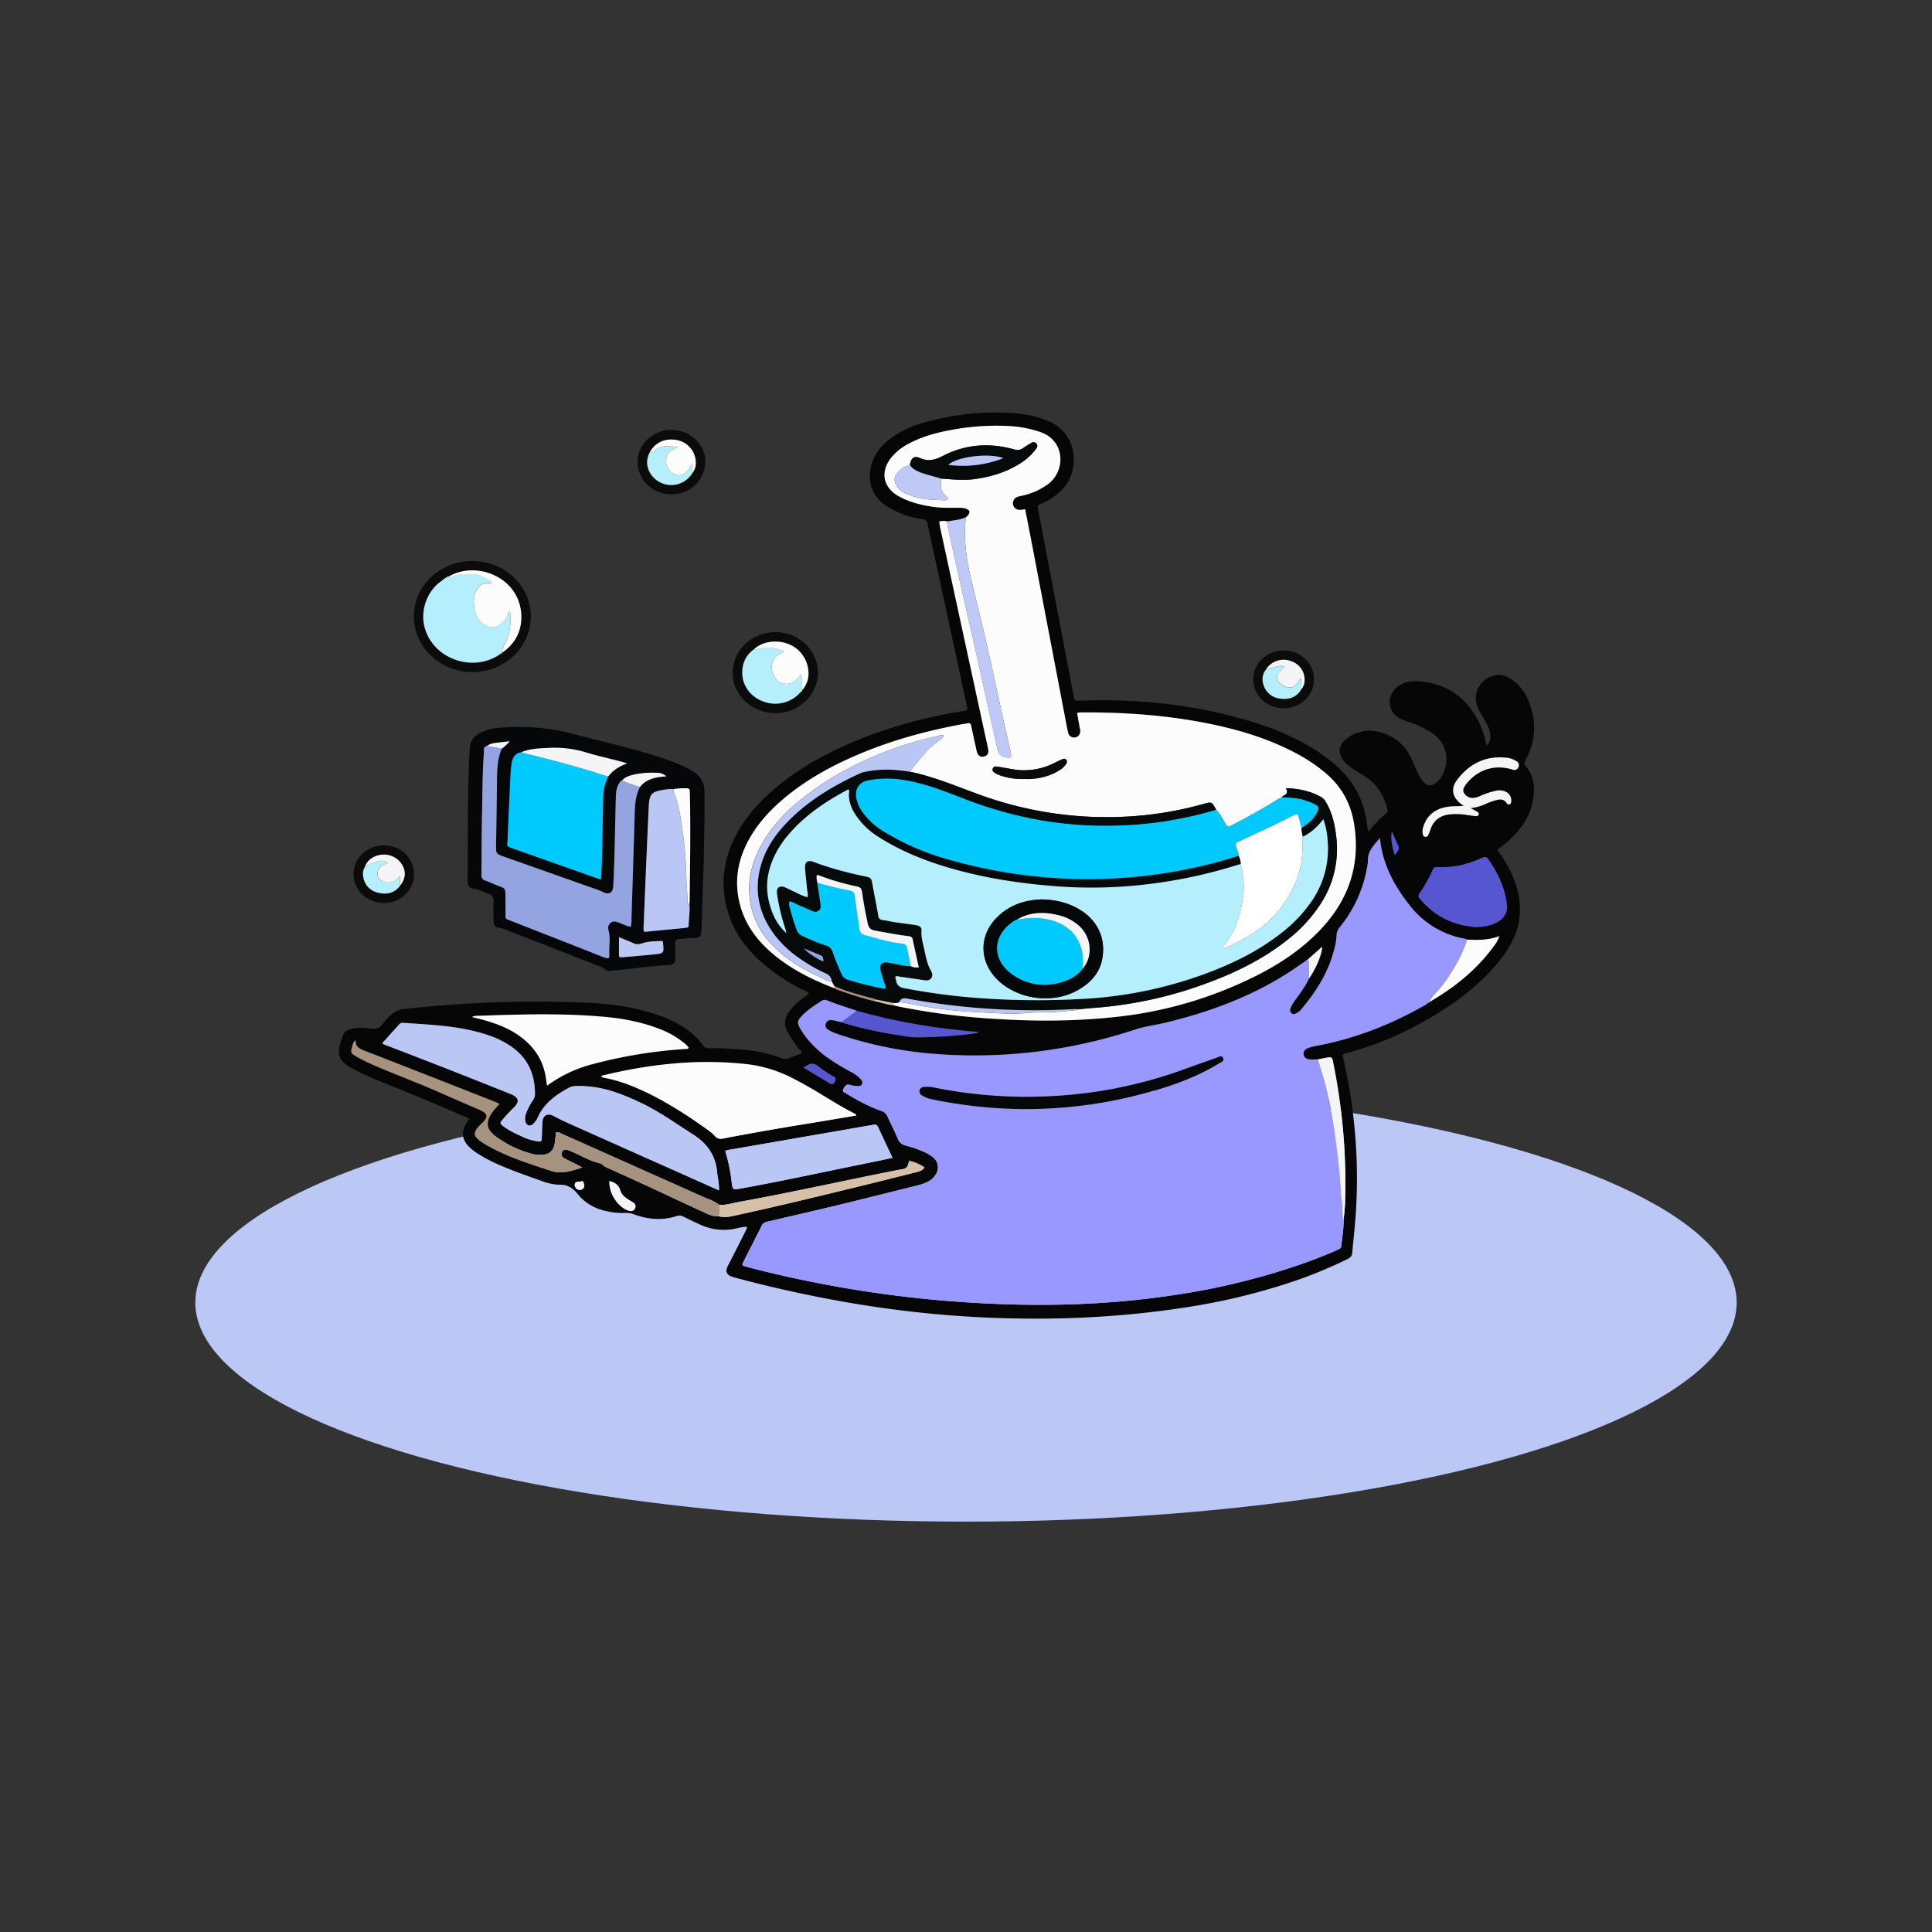 <svg id="VGS-AlchemistHombrewer_Image" data-name="VGS-AlchemistHombrewer Image" xmlns="http://www.w3.org/2000/svg" viewBox="0 0 1200 1200"><rect x="0" y="0" width="1200" height="1200" fill="#333333" stroke="none"/><defs><style>.cls-1{fill:#bbc8f5;}.cls-2{fill:#060607;}.cls-3{fill:#060708;}.cls-4{fill:#0b0b0b;}.cls-5{fill:#9998fe;}.cls-6{fill:#fcfcfc;}.cls-7{fill:#070a0b;}.cls-8{fill:#bac6f3;}.cls-9{fill:#a5927f;}.cls-10{fill:#5756d1;}.cls-11{fill:#becaf5;}.cls-12{fill:#d6c1a8;}.cls-13{fill:#f5f5f8;}.cls-14{fill:#93a4e1;}.cls-15{fill:#00cafd;}.cls-16{fill:#b5eefc;}.cls-17{fill:#fff;}</style></defs><ellipse id="Ellipse_25" data-name="Ellipse 25" class="cls-1" cx="600" cy="809.04" rx="478.69" ry="136.07"/><path class="cls-2" d="M849.87,516.72c3.73-4.55,7-8.38,11.06-11.46a2.25,2.25,0,0,0,.77-2.72c-2.1-8.55-6.43-15.54-14-20.34-2.52-1.61-5.07-3.15-7.57-4.79a23,23,0,0,1-5.54-4.87c-3.66-4.6-3.22-9.73,1.39-13.37a22.82,22.82,0,0,1,20.54-4.54c9.2,2.32,16.08,7.65,20.05,16.43,1.45,3.19,2.82,6.42,4.33,9.58a18,18,0,0,0,3.72,5.45c2.08,2,3.87,2.19,6.35.76a10.07,10.07,0,0,0,1.86-1.4c6.54-6.12,7.42-18.33,1.82-25.32a28.57,28.57,0,0,0-8.41-6.85A59.92,59.92,0,0,0,876,448.76a56.63,56.63,0,0,1-5.83-2.18c-8.71-4.14-9.48-15.07-1.47-20.53a17.85,17.85,0,0,1,11.13-2.91c18.14.85,31.11,9.66,39,25.95a48.34,48.34,0,0,1,3.67,10.66c.21,1,.57,1.9,1,3.44a8.46,8.46,0,0,0,2.12-7.1,21.12,21.12,0,0,0-2.81-7.63c-1.52-2.72-3.23-5.34-4.6-8.13A14.63,14.63,0,0,1,926.52,420c4.26-1.55,8.21-.67,11.89,1.67a27.63,27.63,0,0,1,10.52,12.73c5.47,12.69,5.36,25.27-1.34,37.51-1,1.8-.91,2.78.35,4.31,5,6.12,5.5,13.3,4.21,20.7-1.85,10.61-7.77,18.83-15.71,25.75-2.05,1.79-4.23,3.41-6.41,5.16,1.44,2.15,2.87,4.15,4.16,6.23,6.16,9.88,10.14,20.42,9.85,32.3a41.22,41.22,0,0,1-4.29,17.25A77.88,77.88,0,0,1,926.87,602c-10.43,11.42-22.66,20.61-35.85,28.56a210.41,210.41,0,0,1-54.5,23.55q-.94.24-1.86.57a3.92,3.92,0,0,0-.75.55c1.55,7.29,3.12,14.65,4.36,22.08a329.84,329.84,0,0,1,3.75,77.7c-.55,7.77-1.45,15.52-2.13,23.28-.2,2.36-1.87,3.24-3.66,4.1a286.38,286.38,0,0,1-29.79,12.46,395.6,395.6,0,0,1-71.78,17.46c-40.34,6.17-80.92,7.81-121.65,6.07a681.76,681.76,0,0,1-88.63-9.78q-34.15-6-67.63-15c-.75-.21-1.5-.4-2.24-.66-3.39-1.22-4.09-3.49-2.41-6.69,4-7.7,7.9-15.48,11.81-23.24.11-.21,0-.51,0-1-2.86-.09-5.57.87-8.33,1.34a34.61,34.61,0,0,1-20.19-2.5c-3.67-1.62-7.28-3.4-10.9-5.17a4.91,4.91,0,0,0-4-.43c-9.15,3-18.19,2.2-27.07-1.13a12.76,12.76,0,0,0-4.93-.75,45.26,45.26,0,0,1-17.21-2.69,29.53,29.53,0,0,1-12.69-9.34c-2.64-3.23-6.06-5.56-10.56-5.48a32.25,32.25,0,0,1-11.4-2.27c-9-3.23-18.12-6.36-26.92-10.22a92.84,92.84,0,0,1-13.39-7.13,33.3,33.3,0,0,1-4-3c-5.51-4.94-6.18-10-2.24-16.29.41-.65.84-1.29,1.25-1.92a11,11,0,0,0-3.86-2c-16.8-7.24-33.65-14.37-50.67-21.1a159,159,0,0,1-18.34-8.54,23.67,23.67,0,0,1-4.53-3,9.37,9.37,0,0,1-3.39-7.57c.15-3.68,1.51-7.09,2.81-10.48a4.65,4.65,0,0,1,3.2-2.65A19.09,19.09,0,0,1,223,638.4a43.83,43.83,0,0,1,7,.43c3.46.69,6-.2,7.94-3.17a42.4,42.4,0,0,1,3.09-3.51,15.44,15.44,0,0,1,10.75-5.5A732.37,732.37,0,0,1,364.6,622.8c15,.65,29.74,2.72,44,7.64a75.28,75.28,0,0,1,13.8,6.28,44.47,44.47,0,0,1,14,12.25,4.51,4.51,0,0,0,4.2,2.07,212.57,212.57,0,0,1,22.56,1.09,86.3,86.3,0,0,1,21.95,5,6.6,6.6,0,0,0,5.23,0c2.48-1,5-1.91,7.53-2.84-.06-1.61-1.19-2.23-1.88-3.08a64.14,64.14,0,0,1-6.87-10.38c-2.26-4.26-1.86-8.22.77-12.11a36.13,36.13,0,0,1,7.59-7.78c1.6-1.29,3.23-2.55,4.86-3.83-.85-1.38-2.2-1.61-3.3-2.17A118.62,118.62,0,0,1,472.19,597c-9.4-8.57-16.56-18.64-20.18-30.95-4.6-15.67-3-30.83,4.19-45.45,5.05-10.28,12.18-19,20.52-26.76,13.83-12.89,29.84-22.45,46.95-30.25,23.54-10.73,48.23-17.6,73.7-21.84.38-.07.78-.08,1.16-.14,2.55-.45,2.6-.47,2.05-3q-9.81-45.51-19.65-91c-1.56-7.24-3.27-14.45-4.65-21.71-.45-2.35-1.41-3.23-3.71-3.53a53.46,53.46,0,0,1-15.63-4.6,52.8,52.8,0,0,1-6.13-3.36c-11.16-7.15-12.35-18.81-8.7-28.37A30.37,30.37,0,0,1,552,273.25a60.52,60.52,0,0,1,21.89-10.75c19.44-5.43,39.24-7.61,59.39-5.52A61.36,61.36,0,0,1,652,261.93c17.56,7.84,18.92,30.13,8.07,41.74a37.65,37.65,0,0,1-13,9.08c-2.75,1.17-2.79,1.15-2.18,4.36q10.89,57,21.75,114.05a23.26,23.26,0,0,1,.47,2.29c.13,1.53,1,1.95,2.37,1.82,1-.09,2.08-.12,3.12-.15,38-1.13,75.19,3.15,111.34,15.25A152.29,152.29,0,0,1,815.71,465a102.5,102.5,0,0,1,14.38,10.66,55.43,55.43,0,0,1,18.7,34.54C849.07,512.06,849.41,513.94,849.87,516.72Zm38,105.27-.06.09c.13,0,.3.13.38.09,15.14-8.84,28.64-19.6,39.14-33.82,1.37-1.86,2.88-3.68,3.5-6,.32-.14.63-.38.33-.71s-.6-.06-.85.17c-6.21,2.12-12.62,2.16-19.06,1.81a4.57,4.57,0,0,0-1-.47,55.36,55.36,0,0,1-34.58-20.72c-8.68-10.9-15.37-22.78-17.87-36.69-.3-1.71-.49-3.44-.73-5.16-3.6,4.28-7.69,8.07-7.43,14.1a17.88,17.88,0,0,1-.42,3.47,80.91,80.91,0,0,1-16.88,37.56,8.69,8.69,0,0,0-2.22,5.61,32.4,32.4,0,0,1-1.24,7.67c-3.51,14.47-11.17,26.69-20.62,37.93a9.5,9.5,0,0,1-3,2.43c-1.1.54-2.22.84-3.24-.12a2.6,2.6,0,0,1-.44-2.9,17.12,17.12,0,0,1,2.64-4.74c3.11-4.45,6.46-8.74,8.79-13.7,4.45-6.23,8.49-15.92,8.13-19.87l-9,8c-4.39,3-8.7,6.09-13.19,8.92-23.2,14.61-48.57,23.86-75.09,30.26-6.42,1.55-13,2.27-19.32,4.42A317.59,317.59,0,0,1,574,654a244.33,244.33,0,0,1-54.24-11.86,33.84,33.84,0,0,1-5-2.2c-1.61-.86-2.62-2.27-2-4.18s2.34-2.36,4.13-2.08,3.79.83,5.69,1.26c13.89,4.43,28.16,7.06,42.57,9,7.16,1,40-1.15,43-3-26.08-2.08-51.64-6.19-76.66-13.43-5.93-1.91-11.88-3.77-17.65-6.12a3.58,3.58,0,0,0-3.65.22c-3.92,2.56-7.91,5-11.26,8.33-4.17,4.15-4.34,5.15-1.33,10a55.22,55.22,0,0,0,4.07,5.7,65.1,65.1,0,0,0,13.28,12,141.66,141.66,0,0,0,13.68,8.23,21.8,21.8,0,0,1,6.15,4.72,2.4,2.4,0,0,1,.38,2.89,2.37,2.37,0,0,1-2.29,1.22,21,21,0,0,1-5-.94c-2-.57-2.65,0-4,2.52-1,1.92.6,2.22,1.6,2.83,7,4.22,14.15,8.23,21.94,10.88a6.05,6.05,0,0,1,3.84,3.54c2.05,4.63,4.45,9.11,6.39,13.78a6.61,6.61,0,0,0,5,4.22,66.73,66.73,0,0,1,11.37,4,22.21,22.21,0,0,1,5.36,3.15,8,8,0,0,1,2,10.5,11.63,11.63,0,0,1-5,4.76,28.15,28.15,0,0,1-6.59,2.35c-16.12,4-32.23,8.08-48.38,12-14.64,3.53-29.32,6.89-44,10.34-1.75.41-3.4.72-4.37,2.71-3.65,7.47-7.52,14.83-11.23,22.27-1.14,2.27-1,2.32,1.46,3.07.5.15,1,.31,1.49.44A729.19,729.19,0,0,0,616.79,809.8c37.21,1.64,74.29.29,111.17-5.22A437.07,437.07,0,0,0,805.88,786c8.35-2.87,16.59-6,24.67-9.62,1.16-.51,2.45-.86,2.59-2.53.45-5.43,1.51-10.8,1.46-16.27.27-3.36.68-6.72.8-10.08a375.55,375.55,0,0,0-7.25-87c-.8-4.05-.84-4.06-4.74-3.4-1.66.29-3.31.65-5,1-1.68,0-3.36.11-5,0s-3.26-1-3.67-2.9c-.35-1.72.65-3.4,2.76-4.16a37.4,37.4,0,0,1,5.65-1.43c23.94-4.53,46.26-13.34,67.35-25.42.48-.28,1.3-.38,1.08-1.29C887.28,622.94,887.83,622.86,887.89,622ZM446.47,755.38c3.65,1.22,7.22.2,10.73-.56,23.2-5,46.28-10.61,69.36-16.22,14-3.39,28-6.91,41.93-10.4,2.08-.52,4.27-.9,5.78-3.05a25.27,25.27,0,0,0-9.59-4.16c-1,4.31-1.52,4.83-5.53,5.44-.89.14-1.78.33-2.67.5-32.6,6.41-65,13.73-97.7,19.63-4.07.74-8.06,2.12-12.29,1.77-2.77-2.51-6.36-3.41-9.64-4.88Q393.3,724,349.72,704.56c-1.37-.6-2.65-1.66-4.37-1.28-.33,2.64-.49,5.24-1,7.77-.77,3.74-3.27,5.83-7.06,6.14a19,19,0,0,1-6.2-.35,66.43,66.43,0,0,1-23.41-11.16c-5.72-4.21-6.18-9.07-1.91-14.82,1.3-1.76,2.78-3.37,4.4-5.31-1.66-.71-3-1.35-4.45-1.9Q266,668.07,226.3,652.56c-3-1.18-5.68-2.32-5.47-6.44-1.64,1.08-1.7,2.45-2.06,3.63-1.17,3.81-1,4.36,2.35,6.33a106,106,0,0,0,11.5,5.71c13.57,5.91,27.49,11,41,17,8.05,3.61,16.19,7,24.28,10.56,5.14,2.25,5.52,4.41,1.48,8.16a32.27,32.27,0,0,0-2.46,2.5c-2.86,3.31-2.72,5.37.77,8.16a40.76,40.76,0,0,0,5.54,3.6c12.32,6.88,25.72,11.07,39,15.45,6.47,2.13,12.61.16,19.39-2.11-1.74-.93-2.85-1.54-4-2.12-2.43-1.23-4.9-2.38-7.3-3.68a2.66,2.66,0,0,1-1.25-3.67c.7-1.56,2-1.87,3.59-1.34.37.13.73.29,1.09.43,6.5,2.55,12.43,6.5,19.39,7.93a1.94,1.94,0,0,1,.95.64c1.27,1.43,3,2,4.68,2.71,7.44,3.4,14.91,6.74,22.33,10.18,12,5.56,24,11.23,36,16.75C440.09,754.32,443.08,755.74,446.47,755.38ZM543.53,622c3.8.57,7.4,2.15,11.29,2.31,1,.26,2,.56,3,.77a421.83,421.83,0,0,0,52.84,7.25c28.05,2.1,56.08,2.28,84.06-.89a253.58,253.58,0,0,0,84.72-25c14.63-7.27,28.17-16.16,39.63-27.94,18.09-18.58,26.09-40.45,22-66.49-2-12.67-7.56-23.06-17.21-31.39a102.28,102.28,0,0,0-19.7-13.2c-15.41-8.06-31.83-13.29-48.75-17-27.68-6.05-55.75-8.11-84-7.95A3.2,3.2,0,0,0,669,443c.51,2.81,1,5.73,1.56,8.66.1.51.28,1,.34,1.52.31,2.5-.79,4.28-2.92,4.78a3.76,3.76,0,0,1-4.61-3.1c-.83-3.54-1.45-7.13-2.13-10.7q-10.32-54-20.62-107.92c-1.27-6.62-2.59-13.23-3.9-20-1.18.16-2.05.35-2.93.38a4.22,4.22,0,0,1-4.63-3.31,4.28,4.28,0,0,1,3-4.83c1.35-.46,2.78-.66,4.16-1a41.92,41.92,0,0,0,14.7-6.9c10.81-8.11,10.79-26.83-4.76-32.22A69.75,69.75,0,0,0,628,264.69a150.46,150.46,0,0,0-38,2.5c-9,1.68-17.71,4.09-25.79,8.48a33.84,33.84,0,0,0-10.6,8.45c-7.11,8.87-5.22,18.68,4.66,24.15,6.34,3.5,13.23,5.24,20.33,6.38,5.42.88,10.88.69,16.33.73a15.19,15.19,0,0,1,5,.54c2.47.86,2.83,2.25,1.11,4.35a11.47,11.47,0,0,1-1.15,1c-3.66,1.68-7.66,1.83-11.53,2.57a8.27,8.27,0,0,0-5,.15c.19,1.24.31,2.39.56,3.52Q598.09,393,612.28,458.39c.55,2.54,1.18,5.06,1.57,7.63a3.29,3.29,0,0,1-2.5,3.84,3.37,3.37,0,0,1-4.36-2.2,16.36,16.36,0,0,1-.68-2.63c-1-4.69-2.1-9.37-3.06-14.08-.29-1.42-.83-2.08-2.34-1.67-.75.2-1.54.22-2.31.36-22.4,4.07-44.27,10-65.27,18.88-17.3,7.32-33.62,16.32-47.89,28.69-8.61,7.46-16.05,15.9-21.27,26.12-6.34,12.41-8.13,25.35-4.46,38.9,3.43,12.65,11,22.5,20.92,30.72,11.22,9.31,24.1,15.68,37.63,20.84a11.12,11.12,0,0,0,3.12,1.41A229,229,0,0,0,543.57,622Zm-97,117.37c.2-4.26-.8-7.79-1.13-11.39-1-10.36-6.18-17.8-14.92-23.32-8-5.06-15.76-10.56-24-15.23a140.29,140.29,0,0,0-23.68-10.85,71,71,0,0,0-22.9-4.1c-2.19,0-4.42,0-6.46,1.07-8.12,4.4-15.47,9.59-19.41,18.41a12.12,12.12,0,0,1-2.85,4.16c-1.94,1.75-4.08,1.19-4.74-1.33a8.91,8.91,0,0,1,.43-5.36,35.77,35.77,0,0,1,4.12-7.93,6.89,6.89,0,0,0,1.31-4c0-12.08-4.24-22-14.3-29.18a56.51,56.51,0,0,0-14.22-7.16c-17.3-6-35.39-6.63-53.4-7.86a2.81,2.81,0,0,0-2.45.9L237.32,648a13.52,13.52,0,0,0,1.46.83q39.45,15.12,78.66,30.83c4.83,1.94,5.39,4.69,1.62,8.28a96.54,96.54,0,0,0-7.14,7.71c-1.54,1.83-1.41,2.3.53,3.78A57.41,57.41,0,0,0,323,705.31a35.6,35.6,0,0,0,10.67,3.56c2.49.3,2.72.17,2.85-2.28.18-3.25.12-6.51.4-9.74.36-4.13,3.17-5.57,6.87-3.72,2.78,1.39,5.55,2.84,8.39,4.11q36.43,16.29,72.9,32.52ZM373.3,668.26a2.58,2.58,0,0,0,2,1.17,94.83,94.83,0,0,1,19.27,6c16.35,6.91,31.22,16.37,45.55,26.73A23.62,23.62,0,0,1,444,705.5a4.68,4.68,0,0,0,5,1.67c18.6-3.57,37.26-6.79,55.95-9.81,8.95-1.44,17.88-3,26.84-4.49-.27-1.06-1.1-1.24-1.76-1.58-6.47-3.32-12.68-7.1-18.88-10.89-6-3.65-12-7.27-18.23-10.42a83.34,83.34,0,0,0-28-8.9C433.92,657.51,403.51,660.8,373.3,668.26Zm-33.51,6.08a83.19,83.19,0,0,1,29.57-13.71,296.26,296.26,0,0,1,56.76-9.11c.6,0,1.33.16,1.62-.88a18.38,18.38,0,0,0-3.53-3.39,55,55,0,0,0-14.54-8.14c-11.46-4.49-23.47-6.61-35.64-7.66-25.65-2.22-51.34-1.41-77-.51a7.87,7.87,0,0,0-3.89.76c1.95.48,3.46.82,4.95,1.21,9.09,2.35,17.85,5.49,25.47,11.18s12.89,13.09,15,22.5C339.05,669,339.32,671.45,339.79,674.34Zm110.69,40.79a97.37,97.37,0,0,1,3.94,18.9c.61,5,.65,5,5.79,4.17l2.29-.42c25.54-4.66,50.9-10.25,76.34-15.38,5-1,10.08-2.1,15.5-3.24-3-6.3-5.74-12.28-8.56-18.23-1.28-2.69-1.31-2.65-4.42-2.11L453.88,714C452.76,714.2,451.53,714.13,450.48,715.13ZM916.73,575.86c4.9-.13,9.33-.86,13.4-3.19,4.68-2.68,6.59-6.36,5.75-11.94-1.52-10-5.64-18.82-11.43-27-1.17-1.64-2.19-1.71-3.9-.92-8.73,4-17.86,6.3-27.55,5.69a2.91,2.91,0,0,0-3.23,2.08,86.59,86.59,0,0,1-8,14.22,2.36,2.36,0,0,0,.16,3.38C891,569.22,902.86,574.86,916.73,575.86Zm-7.56-75.35c-3.38.38-6.49.11-9.6.55-7.57,1.06-13.06,4.81-15.47,12.35a8.48,8.48,0,0,0-.39,4.61c.19.79.45,1.52,1.34,1.72a1.82,1.82,0,0,0,2.14-1.26,25.63,25.63,0,0,0,1.16-2.89c2-6.4,6.57-9.41,13-9.85a40,40,0,0,1,9.71.43c1.91.33,3.85.53,5.79.75a1.38,1.38,0,0,0,1.54-.93,1.35,1.35,0,0,0-.63-1.68c-1.28-.76-2.62-1.43-4.35-2.37a30.65,30.65,0,0,0,9.8-2.81,43.87,43.87,0,0,1,5.1-1.88c2.82-.84,5.65-1.47,7.59,1.73a1.41,1.41,0,0,0,1.71.58c.75-.21.86-.87,1-1.52a6,6,0,0,0-3.52-6.34,9.54,9.54,0,0,0-6.1-.5,49,49,0,0,0-9.58,3.21,11.91,11.91,0,0,1-4.86,1.25,6.14,6.14,0,0,1-5.15-3c-1.23-1.85-.14-3.46.84-5a10.11,10.11,0,0,1,.94-1.24c7.19-8.66,17.45-11.75,28.26-8.41a2.76,2.76,0,0,0,3.62-1.28,2.87,2.87,0,0,0-1.26-4,14,14,0,0,0-5.84-2.05c-12.92-1.47-23.14,3.54-30.84,13.64-4.25,5.58-3,11,2.6,15.21C908.17,499.85,908.68,500.17,909.17,500.51Zm-530.6,233c-.59,7.72,5.57,16.82,12.38,18.56a2.69,2.69,0,0,0,3.31-1.34,2.61,2.61,0,0,0-.84-3.74c-.84-.6-1.78-1.06-2.66-1.62-2.33-1.5-4.68-3.26-5.44-5.9C384.31,736,382,734.57,378.57,733.54ZM499,663.05c5.72,3.45,11,6.54,16.1,9.75,1.57,1,2.45.8,3.39-.84s.66-2.46-.93-3.41a69.21,69.21,0,0,1-9.06-6c-2.45-2-4.62-2.47-7.23-.7C500.7,662.18,500.1,662.44,499,663.05ZM866.3,531.19c1.3-2.2,3.16-3.53,2.33-5.37-1.39-3.1-2.72-6.24-4.13-9.38C863.67,521.26,864.64,525.82,866.3,531.19ZM362.93,736.09c-.58-.81-.12-3-2-2.31-1.35.46-3.72-.34-3.93,2.07a3.23,3.23,0,0,0,3.1,3.24A2.8,2.8,0,0,0,362.93,736.09Z"/><path class="cls-3" d="M437.13,535c-.45,13.34-.93,27.88-1.44,42.42-.16,4.7-1,5.28-5.95,5.24-2.84,0-5.68.47-8.53.68-1.52.11-1.88,1-1.84,2.34.08,3.12.12,6.24.06,9.36s-1.14,4.22-4.18,4.37c-9.21.46-18.33,1.84-27.5,2.71-2.85.27-5.68.58-8.52.89a3.73,3.73,0,0,1-3-.58c-2.22-2-5.05-2.61-7.67-3.65q-26.76-10.59-53.59-21a21,21,0,0,0-4.81-1.48c-2.76-.4-3.47-1.24-3.58-4.17-.15-4-.28-8.06-.08-12.08.13-2.59-.59-4.13-3.16-4.89-3.21-1-6-3-9.52-3.2-1.89-.09-3-1.52-3.23-3.37a25.49,25.49,0,0,1-.09-3.5c0-24,0-48.07.82-72.09.1-2.86.37-5.71.51-8.56.22-4.52,2.75-7.41,6.59-9.36a31,31,0,0,1,11.62-3,133.44,133.44,0,0,1,46.7,3.92C373,460.37,389.48,464,405.59,469a139.52,139.52,0,0,1,19,7,62.66,62.66,0,0,1,5.8,3.16,13.78,13.78,0,0,1,7.16,12.45C437.78,505.71,437.39,519.73,437.13,535Zm-18.76-44.83a22.85,22.85,0,0,0-5.42.33c-8.33,1.24-9.63,2.47-10,10.91-1.13,24.37-2.12,48.75-3.13,73.12-.06,1.4-.34,2.85.36,4.31l25.39-2.45c.26,0,.51-.1.77-.12.87-.1,1.45-.47,1.45-1.45.05-4.53.92-9,.41-13.58a13.6,13.6,0,0,0,.17-1.55c.28-22.08.63-44.17.16-66.26,0-.65-.08-1.3-.06-1.95,0-1.35-.67-1.84-1.93-1.83A42.68,42.68,0,0,0,418.37,490.13Zm-94.74-22.87c-3.44.59-5.08,2.95-5.67,6.1a53.26,53.26,0,0,0-.85,7.33c-.67,13.87-1.26,27.74-1.89,41.6-.15,3.24-.89,3.24,3.07,4.64q22,7.74,44,15.57c3.52,1.25,7.07,2.45,11,3.82.21-4.46.48-8.58.58-12.7.3-12.71.52-25.42.8-38.13a30,30,0,0,1,3.08-13.14c2.86-3.85,6.77-6.31,11.75-8.21-1.78-.53-3-.91-4.16-1.23-7.4-1.93-14.9-3.58-22.2-5.83a66.75,66.75,0,0,0-22.71-2.54C334.74,464.78,329,465,323.63,467.26Zm62.77,17.41a2.76,2.76,0,0,0-1.42,1.25c-2,2.63-2.36,5.74-2.45,8.86-.34,12.32-.56,24.65-.89,37-.16,6.1-.42,12.19-.71,18.29-.22,4.62-2.62,6-6.66,3.94a31,31,0,0,0-3.57-1.5L312.77,532c-4.55-1.61-4.72-1.86-4.65-6.69.19-12.72.4-25.44.53-38.16.07-7.5,0-15,2.94-22.11a28.53,28.53,0,0,0,5-4.61c-2.54.27-4.44.43-6.34.68-2.76.37-5.62.42-7.9,2.38-2.28.48-1.59,2.39-1.71,3.79-1,12.7-.89,25.45-1.21,38.18s-.2,25.22-.38,37.83c0,2,.57,3.06,2.47,3.73,2.93,1,5.74,2.42,8.67,3.49,3.44,1.26,3.75,1.54,3.79,5.3s0,7.54.06,11.31-.44,3.4,3.49,4.94c18.6,7.3,37.23,14.56,55.81,21.93,6,2.38,5.1,1.58,5.1-3.57,0-4,.74-8.06-.33-12-.52-1.92-.54-3.59,1-5s3.33-1,5.1-.38c2.52.9,4.88,2.25,7.58,2.66a15.33,15.33,0,0,0,.46-4.82q1.05-33.52,2.06-67c.16-5.23.77-10.36,3.26-15.08,4.17-5.29,10.21-6.05,16.45-6.59-2.67-1.76-3.43-2.08-5.75-2.15a55.1,55.1,0,0,0-13.14.82C392,481.49,388.76,482.17,386.4,484.67Zm-1.94,97.39c0,3.84,0,6.94,0,10,0,2.57.06,2.64,2.64,2.42,6.46-.54,12.93-1.09,19.38-1.73,5.82-.58,5.94-.79,5.43-6.49,0-.26,0-.52-.05-.78a1.11,1.11,0,0,0-1.31-1.08c-4,.27-8.09.19-11.87,1.55a6.53,6.53,0,0,1-5.19-.14C390.76,584.67,388,583.54,384.46,582.06Z"/><path class="cls-4" d="M329.65,382.92c0,16.57-12.54,31-29.32,33.87a37.57,37.57,0,0,1-25.9-4.47c-23.18-13.43-23.17-45.36,0-58.81,16.05-9.32,36.85-5.5,48.11,8.86A32.14,32.14,0,0,1,329.65,382.92ZM277.14,359l.14-.1a2,2,0,0,0-1.58,1l.05,0a1.37,1.37,0,0,0-1.12.77c-8.18,5.17-14,17.14-10.89,29,5.21,19.79,30.21,28.56,47.1,16.53.49-.14.93-.33,1.06-.9l0,.2c8.19-5.69,12.36-13.66,11.9-23.49-1.11-23.69-28.24-33.89-45.11-23.78l.13-.12A2,2,0,0,0,277.14,359Z"/><path class="cls-4" d="M481.58,392.63c14.21,0,26,10.84,26.43,24.31.49,14.59-12.23,26.62-27.46,26-14-.6-25.16-11.28-25.47-24.46C454.74,404.3,466.74,392.62,481.58,392.63Zm16.71,36-.1.11c4.17-4.9,4.9-10.58,3-16.44-4.93-15.41-24.49-17.33-33.13-8.84-5.2,3.89-7.37,9.2-7,15.55.44,7.67,5.8,14.26,13.5,16.87A20.8,20.8,0,0,0,497.16,430,1.84,1.84,0,0,0,498.29,428.67Z"/><path class="cls-4" d="M417.32,307a21,21,0,0,1-15.76-6.46,19.33,19.33,0,0,1,.88-27.87,21.62,21.62,0,0,1,28.51-.56c6.26,5.41,8.49,12.29,6.26,20.34A20.33,20.33,0,0,1,420,306.84C419,307,418,307,417.32,307Zm12.83-13.36c2-2.5,2.3-5.39,1.86-8.4a14.41,14.41,0,0,0-12.38-12.07c-7.35-1.05-13.35,2.1-16.48,8.64-3.41,7.17.72,14.8,7,17.8A15.25,15.25,0,0,0,430.15,293.66Z"/><path class="cls-4" d="M797.47,404c12.67.12,21.6,11.78,17.84,23.33-2.9,8.91-12.45,14.19-22.07,12.19-9.46-2-15.6-10.09-14.71-19.49C779.39,411,787.7,404,797.47,404ZM808.35,428c2-2.37,2.26-5.14,1.73-8-.91-5-4.85-8.77-10.25-9.88A13,13,0,0,0,786.17,416a9.89,9.89,0,0,0-1.53,8.81,11.93,11.93,0,0,0,10.1,9C800.38,434.78,805.26,433.31,808.35,428Z"/><path class="cls-4" d="M238.56,525.05c10.6.07,18.77,8.13,18.59,18.35-.17,10-9.17,18-19.52,17.51-10.59-.54-18.58-9-18-19C220.08,532.42,228.46,525,238.56,525.05Zm-11.42,12.34a1,1,0,0,0-.53,1.08,8.16,8.16,0,0,0-1,5.94,11.52,11.52,0,0,0,9,10c5.32,1.4,10.26.52,13.84-4.24,3.37-4.13,3.92-8.6,1.37-12.88-5.65-9.51-19.13-7.77-22.81.11Z"/><path class="cls-5" d="M834.6,757.57c0,5.47-1,10.84-1.46,16.27-.14,1.67-1.43,2-2.59,2.53-8.08,3.59-16.32,6.75-24.67,9.62A437.07,437.07,0,0,1,728,804.58c-36.88,5.51-74,6.86-111.17,5.22a729.19,729.19,0,0,1-151.93-22.63c-.5-.13-1-.29-1.49-.44-2.5-.75-2.6-.8-1.46-3.07,3.71-7.44,7.58-14.8,11.23-22.27,1-2,2.62-2.3,4.37-2.71,14.65-3.45,29.33-6.81,44-10.34,16.15-3.91,32.26-8,48.38-12a28.15,28.15,0,0,0,6.59-2.35,11.63,11.63,0,0,0,5-4.76,8,8,0,0,0-2-10.5,22.21,22.21,0,0,0-5.36-3.15,66.73,66.73,0,0,0-11.37-4,6.61,6.61,0,0,1-5-4.22c-1.94-4.67-4.34-9.15-6.39-13.78a6.05,6.05,0,0,0-3.84-3.54c-7.79-2.65-14.93-6.66-21.94-10.88-1-.61-2.59-.91-1.6-2.83,1.31-2.55,1.92-3.09,4-2.52a21,21,0,0,0,5,.94,2.37,2.37,0,0,0,2.29-1.22,2.4,2.4,0,0,0-.38-2.89,21.8,21.8,0,0,0-6.15-4.72,141.66,141.66,0,0,1-13.68-8.23,65.1,65.1,0,0,1-13.28-12,55.22,55.22,0,0,1-4.07-5.7c-3-4.88-2.84-5.88,1.33-10,3.35-3.32,7.34-5.77,11.26-8.33a3.58,3.58,0,0,1,3.65-.22c5.77,2.35,11.72,4.21,17.65,6.12-.15,1.54-1.6,1.84-2.54,2.59-2.07,1.65-4.22,3.2-6.33,4.78-1.9-.43-3.78-1-5.69-1.26s-3.48.16-4.13,2.08.36,3.32,2,4.18a33.84,33.84,0,0,0,5,2.2A244.33,244.33,0,0,0,574,654a317.59,317.59,0,0,0,130.58-14.36c6.3-2.15,12.9-2.87,19.32-4.42,26.52-6.4,51.89-15.65,75.09-30.26,4.49-2.83,8.8-5.94,13.19-8.92,1,1.07.71,2.43.74,3.69.07,2.71.06,5.43.09,8.14-2.33,5-5.68,9.25-8.79,13.7a17.12,17.12,0,0,0-2.64,4.74,2.6,2.6,0,0,0,.44,2.9c1,1,2.14.66,3.24.12a9.5,9.5,0,0,0,3-2.43c9.45-11.24,17.11-23.46,20.62-37.93a32.4,32.4,0,0,0,1.24-7.67,8.69,8.69,0,0,1,2.22-5.61,80.91,80.91,0,0,0,16.88-37.56,17.88,17.88,0,0,0,.42-3.47c-.26-6,3.83-9.82,7.43-14.1.24,1.72.43,3.45.73,5.16,2.5,13.91,9.19,25.79,17.87,36.69a55.36,55.36,0,0,0,34.58,20.72,4.57,4.57,0,0,1,1,.47c-3.47,10.58-9.07,20-15.72,28.83-2.48,3.3-6,5.76-7.72,9.63l.06-.09-1.3.82c.22.91-.6,1-1.08,1.29-21.09,12.08-43.41,20.89-67.35,25.42a37.4,37.4,0,0,0-5.65,1.43c-2.11.76-3.11,2.44-2.76,4.16.41,1.95,1.87,2.76,3.67,2.9s3.35,0,5,0c1.62,5.31,3.38,10.59,4.77,16a275.51,275.51,0,0,1,6.24,32.32c1.29,9.61,2.46,19.22,3.15,28.89.24,3.35.25,6.75.82,10C834.13,749.35,833.51,753.54,834.6,757.57ZM635.21,688.89A283.27,283.27,0,0,0,719,676.77c13.33-4,26.26-9,38.17-16.34,1.21-.74,3.45-1.34,2.5-3.28s-2.78-.53-4.12-.06q-10.49,3.64-20.9,7.44c-32.35,11.71-65.76,16.94-100.1,16.67a291.44,291.44,0,0,1-54.14-5.7,18.88,18.88,0,0,0-6.57-.35,2.79,2.79,0,0,0-2.63,2,2.87,2.87,0,0,0,1.52,3.27,18.44,18.44,0,0,0,6.52,2.46A292.89,292.89,0,0,0,635.21,688.89Z"/><path class="cls-6" d="M518.26,613.79c-13.53-5.16-26.41-11.53-37.63-20.84-9.9-8.22-17.49-18.07-20.92-30.72-3.67-13.55-1.88-26.49,4.46-38.9,5.22-10.22,12.66-18.66,21.27-26.12,14.27-12.37,30.59-21.37,47.89-28.69,21-8.89,42.87-14.81,65.27-18.88.77-.14,1.56-.16,2.31-.36,1.51-.41,2.05.25,2.34,1.67,1,4.71,2,9.39,3.06,14.08a16.36,16.36,0,0,0,.68,2.63,3.37,3.37,0,0,0,4.36,2.2,3.29,3.29,0,0,0,2.5-3.84c-.39-2.57-1-5.09-1.57-7.63Q598.11,393,583.93,327.55c-.25-1.13-.37-2.28-.56-3.52a8.27,8.27,0,0,1,5-.15,15,15,0,0,0,.14,2.33c2.13,9.85,4.25,19.71,6.46,29.55,3.17,14.13,6.45,28.23,9.63,42.36,5,22.33,10,44.66,14.89,67a6.1,6.1,0,0,0,5.3,5.26c2.91.61,3.61,0,3-2.88-1.67-7.57-3.4-15.13-5.08-22.71-3.43-15.53-6.74-31.08-10.29-46.58-3.07-13.36-6.51-26.64-9.58-40a123,123,0,0,1-3.52-25.7,69,69,0,0,1,.61-11.22,11.47,11.47,0,0,0,1.15-1c1.72-2.1,1.36-3.49-1.11-4.35a15.19,15.19,0,0,0-5-.54c-5.45,0-10.91.15-16.33-.73-7.1-1.14-14-2.88-20.33-6.38-9.88-5.47-11.77-15.28-4.66-24.15a33.84,33.84,0,0,1,10.6-8.45c8.08-4.39,16.83-6.8,25.79-8.48a150.46,150.46,0,0,1,38-2.5,69.75,69.75,0,0,1,18.25,3.71c15.55,5.39,15.57,24.11,4.76,32.22a41.92,41.92,0,0,1-14.7,6.9c-1.38.37-2.81.57-4.16,1a4.28,4.28,0,0,0-3,4.83,4.22,4.22,0,0,0,4.63,3.31c.88,0,1.75-.22,2.93-.38,1.31,6.74,2.63,13.35,3.9,20q10.32,54,20.62,107.92c.68,3.57,1.3,7.16,2.13,10.7A3.76,3.76,0,0,0,668,458c2.13-.5,3.23-2.28,2.92-4.78-.06-.51-.24-1-.34-1.52-.53-2.93-1-5.85-1.56-8.66a3.2,3.2,0,0,1,2.41-.55c28.27-.16,56.34,1.9,84,7.95,16.92,3.69,33.34,8.92,48.75,17a102.28,102.28,0,0,1,19.7,13.2c9.65,8.33,15.22,18.72,17.21,31.39,4.1,26-3.9,47.91-22,66.49-11.46,11.78-25,20.67-39.63,27.94a253.58,253.58,0,0,1-84.72,25c-28,3.17-56,3-84.06.89a421.83,421.83,0,0,1-52.84-7.25c-1-.21-2-.51-3-.77l.06-1.35a8,8,0,0,0,3.57-.47,35.53,35.53,0,0,1,4.26.43,281.59,281.59,0,0,0,45.68,5.8c9.64.45,19.32,1.33,29.07.46,7.32-.65,14.76-.17,22.11-1,3.57-.4,7.21-.21,10.68-1.34,3.11-.28,6.21-.62,9.31-.84A255.09,255.09,0,0,0,750.4,610.4c17.61-6.53,34.31-14.79,49.12-26.52a91.81,91.81,0,0,0,21-22.84,62.26,62.26,0,0,0,9.43-41.33c-.86-7.64-2.54-15.11-6.63-21.82a7.17,7.17,0,0,0-2.62-2.76c-6.7-3.77-13.94-5.35-22.09-5.58,1.57,2.42.65,3.75-1.37,4.65a5.8,5.8,0,0,0-1.19,1c-.91.49-1.85.93-2.71,1.48-9.06,5.71-18.43,10.89-28,15.8-2.81,1.45-2.81,1.41-4.42-1.19-1.76-2.83-3.17-5.9-5.61-8.28-2.72-5.07-2.73-5.1-7.86-3.66a218.5,218.5,0,0,1-46.73,7.8,230.74,230.74,0,0,1-94-14.14c-13.58-5-26.95-10.6-41.19-13.58a3.19,3.19,0,0,1,.32-1.11c4.55-5.81,9.07-11.63,14.81-16.39,1.91-1.59,4.18-2.82,5.72-5.05a6.24,6.24,0,0,0-3.69.17c-3.75,1-7.55,1.77-11.29,2.77a222.11,222.11,0,0,0-43.35,16.92,175.16,175.16,0,0,0-22.84,14c-12.54,9-23.85,19.17-31.58,32.74-6.21,10.9-9.65,22.41-7.87,35.28a49,49,0,0,0,13.5,27.78c8.34,8.78,18.44,15.06,29.38,20,2.55,1.15,5,2.87,7.93,3l1.76,3C518.35,612.92,518.3,613.35,518.26,613.79Zm66.3-316.5c7.12.51,14.21,1.27,21.37.23,10.15-1.47,19.73-4.41,28.37-10.09a34.67,34.67,0,0,0,9.3-8.77c.72-1,1-2.15.07-3.21a2.35,2.35,0,0,0-3.19-.25c-1.68,1-3.36,2-4.94,3.12a6.12,6.12,0,0,1-5.8.8c-15.11-4.23-30-3.21-43.92,4-4.94,2.53-9.11,3.79-14.43,1.42-3.69-1.64-5.55.05-6.24,4.31a13.82,13.82,0,0,0-8,5.18,5.77,5.77,0,0,0-.83,6.51c1.74,3.93,5.22,5.58,8.84,7,6.2,2.48,12.77,2.93,19.36,3.09,1.43,0,3.05.54,4.3-.59a3.14,3.14,0,0,0-1.34-2,8.6,8.6,0,0,1-3-8C584.58,299.11,584.54,298.2,584.56,297.29Zm51.63,186.55c1.43,0,2.86.09,4.27,0,6.42-.51,12.51-2.07,17.95-5.67a11.2,11.2,0,0,0,3.82-3.8,2,2,0,0,0,0-2.53,1.84,1.84,0,0,0-2.17-.3c-1.56.61-3.1,1.31-4.6,2.07A41.82,41.82,0,0,1,633,478.31c-3.73-.32-7.42-1.17-11.12-1.76-1-.17-2-.35-3.07-.43a1.95,1.95,0,0,0-1.27,3.63,13.67,13.67,0,0,0,3.8,1.9A41.25,41.25,0,0,0,636.19,483.84Z"/><path class="cls-7" d="M558.45,622.47a8,8,0,0,1-3.57.47c-3.33-.67-6.66-1.36-10-2-.75-.14-1.58-.18-1.35,1h0c.51-.61.54-1.21-.27-1.49-1.22-.4-2.48-.67-3.72-1-7.19-1.94-14.39-3.85-21.19-7l-1.76-3c-.29-2.6-1.82-4-4.15-5.07A97.13,97.13,0,0,1,497,595.54a66.93,66.93,0,0,1-16.79-16.1c-9-12.73-11.84-26.65-7.59-41.78,2.91-10.38,8.79-19,16.16-26.74,13.06-13.62,29-23.05,46-30.81a15.24,15.24,0,0,1,3.38-.86c9.17-1.86,18.34-1.39,27.49.17,14.24,3,27.61,8.58,41.19,13.58a230.74,230.74,0,0,0,94,14.14,218.5,218.5,0,0,0,46.73-7.8c5.13-1.44,5.14-1.41,7.86,3.66a239.33,239.33,0,0,1-50.08,9.25,245.37,245.37,0,0,1-56-2.23,253.83,253.83,0,0,1-52.78-14.73c-10.4-4.06-20.84-8-31.85-10.19a65.6,65.6,0,0,0-25.17-.43c-5.87,1.13-8.56,5.16-7.58,11.05a21.5,21.5,0,0,0,3.9,8.83,43.3,43.3,0,0,0,12.52,11.56,154.4,154.4,0,0,0,40.57,17.7A313.11,313.11,0,0,0,702.28,544.9a305.08,305.08,0,0,0,67.09-13.34,12.19,12.19,0,0,1,1.32,5.12c-.75.21-1.5.39-2.24.63a307.57,307.57,0,0,1-63.21,12.74,289.46,289.46,0,0,1-51.33.29c-20.62-1.66-41-4.76-60.92-10.31-16.69-4.65-32.73-10.87-47.42-20.24A45.55,45.55,0,0,1,531,505.44a22,22,0,0,1-3.72-12.11c0-1,.53-2-.24-3.06-14,7.39-27,16.07-37.37,28.23a60.84,60.84,0,0,0-8.56,13c-4.49,9.32-6,19-3.36,29.16,1.79,7,4.67,13.4,10.1,18.4l.33.61c.06-.17.2-.36.17-.5s-.32-.28-.57,0c.78-.5.29-1.13.12-1.69-.62-2.11-1.3-4.22-1.92-6.33a112.06,112.06,0,0,1-3.39-16.4c-.46-3.32,1.67-4.9,4.79-3.68,1.56.61,3,1.47,4.57,2.16,3.16,1.42,6.17,3.21,9.68,4.07a9.36,9.36,0,0,0-.17-3.61c-.49-4.79-1-9.57-1.42-14.36-.3-3.86,1.7-5.29,5.25-4,1.7.64,3.39,1.31,5.11,1.88a232.46,232.46,0,0,0,26.31,7c4.48.93,4.44,1,5.25,5.4,1.18,6.39,2.45,12.76,3.57,19.15a2.77,2.77,0,0,0,2.71,2.68c2.44.32,4.85.94,7.28,1.31,4.24.63,8.5,1.15,12.74,1.76,3,.43,4.34,1.44,4.13,3.68-.31,3.48.63,6.72,1.37,10,1.11,4.92,1.85,10,4.33,14.49.9,1.62,1.42,3,.44,4.69s-2.76,1.71-4.49,1.46c-5-.72-10-1.47-15-2.18-1-.14-2-.71-3,.16.19.75.44,1.49.57,2.26.48,2.92,2.11,4.18,5.12,4.75a408.07,408.07,0,0,0,40.89,5.68,496.94,496.94,0,0,0,68.92,1,260.12,260.12,0,0,0,77.18-15.71c17.14-6.35,33.4-14.33,47.79-25.78a87.31,87.31,0,0,0,17.68-18.58A57.43,57.43,0,0,0,824.51,521,45.82,45.82,0,0,0,822,508.85c-3.71,4.7-7.7,8.52-12.87,10.89-.22-1.83-.91-3.6-.66-5.49,3.79-2.31,7.15-5.1,9.34-9,1.92-3.44,1.64-4.32-1.83-6a47.09,47.09,0,0,0-5.39-2.12c-4.71-1.58-9.62-1.67-14.51-1.92a5.8,5.8,0,0,1,1.19-1c2-.9,2.94-2.23,1.37-4.65,8.15.23,15.39,1.81,22.09,5.58a7.17,7.17,0,0,1,2.62,2.76c4.09,6.71,5.77,14.18,6.63,21.82A62.26,62.26,0,0,1,820.5,561a91.81,91.81,0,0,1-21,22.84c-14.81,11.73-31.51,20-49.12,26.52A255.09,255.09,0,0,1,679.56,626c-3.1.22-6.2.56-9.31.84-1.16,0-2.32-.08-3.48,0a437,437,0,0,1-103.53-6.6C560.66,619.72,559.44,620.43,558.45,622.47Zm-50.72-74.24c0,.51,0,1,.07,1.55.55,3.72,1.13,7.44,1.68,11.17.24,1.67.62,3.41-1,4.69s-3.14.75-4.75,0q-3.7-1.71-7.49-3.29c-2-.82-3.76-2.16-6-2.4a5,5,0,0,0,.12,3.24c1.16,4.8,2.67,9.49,4.3,14.16a6.58,6.58,0,0,0,3.8,4.07,121.59,121.59,0,0,0,14.41,5.88,6.12,6.12,0,0,1,4.41,4.38c1.42,4.46,3.35,8.72,5.18,13a6.49,6.49,0,0,0,4.36,4A192.19,192.19,0,0,0,548.42,614c.59.12,1.28.34,1.79-.57-1.12-3.59-2.39-7.27-3.39-11-.77-2.87,1-4.85,3.95-4.69a23,23,0,0,1,2.28.45c4.22.68,8.37,1.87,12.68,2a8.57,8.57,0,0,0,5,.64c-1.3-5.89-2.6-11.55-3.77-17.24-.33-1.6-1.22-2-2.68-2.16-7-.8-13.83-2.21-20.72-3.44-2.74-.5-4-1.76-4.55-4.42-1.35-6.35-2.6-12.72-3.46-19.15-.3-2.23-.85-3.35-3.31-3.85a150.53,150.53,0,0,1-23.85-7c-.31-.12-.74-.38-1.11.4A11,11,0,0,0,507.73,548.23Zm-8.49,40.89a41.85,41.85,0,0,0,12.17,8.09c0-1.9-.22-3.22-1.55-3.79C506.35,591.92,502.79,590.54,499.24,589.12Z"/><path class="cls-8" d="M446.57,739.35l-21.5-9.59q-36.45-16.25-72.9-32.52c-2.84-1.27-5.61-2.72-8.39-4.11-3.7-1.85-6.51-.41-6.87,3.72-.28,3.23-.22,6.49-.4,9.74-.13,2.45-.36,2.58-2.85,2.28A35.6,35.6,0,0,1,323,705.31a57.41,57.41,0,0,1-10.54-5.85c-1.94-1.48-2.07-2-.53-3.78a96.54,96.54,0,0,1,7.14-7.71c3.77-3.59,3.21-6.34-1.62-8.28q-39.18-15.8-78.66-30.83a13.52,13.52,0,0,1-1.46-.83L248,636.2a2.81,2.81,0,0,1,2.45-.9c18,1.23,36.1,1.86,53.4,7.86A56.51,56.51,0,0,1,318,650.32c10.06,7.13,14.32,17.1,14.3,29.18a6.89,6.89,0,0,1-1.31,4,35.77,35.77,0,0,0-4.12,7.93,8.91,8.91,0,0,0-.43,5.36c.66,2.52,2.8,3.08,4.74,1.33a12.12,12.12,0,0,0,2.85-4.16c3.94-8.82,11.29-14,19.41-18.41,2-1.1,4.27-1.07,6.46-1.07a71,71,0,0,1,22.9,4.1,140.29,140.29,0,0,1,23.68,10.85c8.26,4.67,16,10.17,24,15.23,8.74,5.52,14,13,14.92,23.32C445.77,731.56,446.77,735.09,446.57,739.35Z"/><path class="cls-6" d="M373.3,668.26c30.21-7.46,60.62-10.75,91.56-7.18a83.34,83.34,0,0,1,28,8.9c6.26,3.15,12.25,6.77,18.23,10.42,6.2,3.79,12.41,7.57,18.88,10.89.66.34,1.49.52,1.76,1.58-9,1.5-17.89,3-26.84,4.49-18.69,3-37.35,6.24-55.95,9.81a4.68,4.68,0,0,1-5-1.67,23.62,23.62,0,0,0-3.79-3.34c-14.33-10.36-29.2-19.82-45.55-26.73a94.83,94.83,0,0,0-19.27-6A2.58,2.58,0,0,1,373.3,668.26Z"/><path class="cls-6" d="M339.79,674.34c-.47-2.89-.74-5.35-1.27-7.75-2.1-9.41-7.33-16.78-15-22.5s-16.38-8.83-25.47-11.18c-1.49-.39-3-.73-4.95-1.21a7.87,7.87,0,0,1,3.89-.76c25.69-.9,51.38-1.71,77,.51,12.17,1,24.18,3.17,35.64,7.66a55,55,0,0,1,14.54,8.14,18.38,18.38,0,0,1,3.53,3.39c-.29,1-1,.85-1.62.88a296.26,296.26,0,0,0-56.76,9.11A83.19,83.19,0,0,0,339.79,674.34Z"/><path class="cls-8" d="M450.48,715.13c1-1,2.28-.93,3.4-1.13l87.48-15.18c3.11-.54,3.14-.58,4.42,2.11,2.82,6,5.61,11.93,8.56,18.23-5.42,1.14-10.45,2.22-15.5,3.24-25.44,5.13-50.8,10.72-76.34,15.38l-2.29.42c-5.14.86-5.18.86-5.79-4.17A97.37,97.37,0,0,0,450.48,715.13Z"/><path class="cls-9" d="M446.47,755.38c-3.39.36-6.38-1.06-9.3-2.4-12-5.52-24-11.19-36-16.75-7.42-3.44-14.89-6.78-22.33-10.18-1.64-.75-3.41-1.28-4.68-2.71a1.94,1.94,0,0,0-.95-.64c-7-1.43-12.89-5.38-19.39-7.93-.36-.14-.72-.3-1.09-.43-1.56-.53-2.89-.22-3.59,1.34a2.66,2.66,0,0,0,1.25,3.67c2.4,1.3,4.87,2.45,7.3,3.68,1.13.58,2.24,1.19,4,2.12-6.78,2.27-12.92,4.24-19.39,2.11-13.31-4.38-26.71-8.57-39-15.45a40.76,40.76,0,0,1-5.54-3.6c-3.49-2.79-3.63-4.85-.77-8.16a32.27,32.27,0,0,1,2.46-2.5c4-3.75,3.66-5.91-1.48-8.16-8.09-3.53-16.23-6.95-24.28-10.56-13.51-6.06-27.43-11.13-41-17a106,106,0,0,1-11.5-5.71c-3.34-2-3.52-2.52-2.35-6.33.36-1.18.42-2.55,2.06-3.63-.21,4.12,2.46,5.26,5.47,6.44q39.75,15.45,79.41,31.09c1.41.55,2.79,1.19,4.45,1.9-1.62,1.94-3.1,3.55-4.4,5.31-4.27,5.75-3.81,10.61,1.91,14.82a66.43,66.43,0,0,0,23.41,11.16,19,19,0,0,0,6.2.35c3.79-.31,6.29-2.4,7.06-6.14.52-2.53.68-5.13,1-7.77,1.72-.38,3,.68,4.37,1.28q43.57,19.41,87.13,38.89c3.28,1.47,6.87,2.37,9.64,4.88C447.69,750.68,446.78,753,446.47,755.38Z"/><path class="cls-10" d="M916.73,575.86c-13.87-1-25.69-6.64-34.84-17.66a2.36,2.36,0,0,1-.16-3.38,86.59,86.59,0,0,0,8-14.22,2.91,2.91,0,0,1,3.23-2.08c9.69.61,18.82-1.68,27.55-5.69,1.71-.79,2.73-.72,3.9.92,5.79,8.16,9.91,16.94,11.43,27,.84,5.58-1.07,9.26-5.75,11.94C926.06,575,921.63,575.73,916.73,575.86Z"/><path class="cls-11" d="M599.91,321.31a69,69,0,0,0-.61,11.22,123,123,0,0,0,3.52,25.7c3.07,13.36,6.51,26.64,9.58,40,3.55,15.5,6.86,31,10.29,46.58,1.68,7.58,3.41,15.14,5.08,22.71.64,2.88-.06,3.49-3,2.88a6.1,6.1,0,0,1-5.3-5.26c-4.86-22.36-9.88-44.69-14.89-67-3.18-14.13-6.46-28.23-9.63-42.36-2.21-9.84-4.33-19.7-6.46-29.55a15,15,0,0,1-.14-2.33C592.25,323.14,596.25,323,599.91,321.31Z"/><path class="cls-12" d="M446.47,755.38c.31-2.35,1.22-4.7,0-7,4.23.35,8.22-1,12.29-1.77,32.69-5.9,65.1-13.22,97.7-19.63.89-.17,1.78-.36,2.67-.5,4-.61,4.57-1.13,5.53-5.44a25.27,25.27,0,0,1,9.59,4.16c-1.51,2.15-3.7,2.53-5.78,3.05-14,3.49-27.94,7-41.93,10.4-23.08,5.61-46.16,11.18-69.36,16.22C453.69,755.58,450.12,756.6,446.47,755.38Z"/><path class="cls-13" d="M909.17,500.51c-.49-.34-1-.66-1.47-1-5.64-4.26-6.85-9.63-2.6-15.21,7.7-10.1,17.92-15.11,30.84-13.64a14,14,0,0,1,5.84,2.05,2.87,2.87,0,0,1,1.26,4,2.76,2.76,0,0,1-3.62,1.28c-10.81-3.34-21.07-.25-28.26,8.41a10.11,10.11,0,0,0-.94,1.24c-1,1.56-2.07,3.17-.84,5a6.14,6.14,0,0,0,5.15,3,11.91,11.91,0,0,0,4.86-1.25A49,49,0,0,1,929,491.2a9.54,9.54,0,0,1,6.1.5,6,6,0,0,1,3.52,6.34c-.1.65-.21,1.31-1,1.52a1.41,1.41,0,0,1-1.71-.58c-1.94-3.2-4.77-2.57-7.59-1.73a43.87,43.87,0,0,0-5.1,1.88,30.65,30.65,0,0,1-9.8,2.81c1.73.94,3.07,1.61,4.35,2.37a1.35,1.35,0,0,1,.63,1.68,1.38,1.38,0,0,1-1.54.93c-1.94-.22-3.88-.42-5.79-.75a40,40,0,0,0-9.71-.43c-6.45.44-11,3.45-13,9.85a25.63,25.63,0,0,1-1.16,2.89,1.82,1.82,0,0,1-2.14,1.26c-.89-.2-1.15-.93-1.34-1.72a8.48,8.48,0,0,1,.39-4.61c2.41-7.54,7.9-11.29,15.47-12.35C902.68,500.62,905.79,500.89,909.17,500.51Z"/><path class="cls-10" d="M522.6,635c2.11-1.58,4.26-3.13,6.33-4.78.94-.75,2.39-1,2.54-2.59,25,7.24,50.58,11.35,76.66,13.43-2.92,1.82-35.8,4-43,3C550.76,642,536.49,639.39,522.6,635Z"/><path class="cls-13" d="M834.6,757.57c-1.09-4-.47-8.22-1.17-12.32-.57-3.28-.58-6.68-.82-10-.69-9.67-1.86-19.28-3.15-28.89A275.51,275.51,0,0,0,823.22,674c-1.39-5.39-3.15-10.67-4.77-16,1.65-.33,3.3-.69,5-1,3.9-.66,3.94-.65,4.74,3.4a375.55,375.55,0,0,1,7.25,87C835.28,750.85,834.87,754.21,834.6,757.57Z"/><path class="cls-6" d="M887.83,622.08c1.75-3.87,5.24-6.33,7.72-9.63,6.65-8.86,12.25-18.25,15.72-28.83,6.44.35,12.85.31,19.06-1.81.17.19.34.37.52.54-.62,2.32-2.13,4.14-3.5,6-10.5,14.22-24,25-39.14,33.82C888.13,622.21,888,622.11,887.83,622.08Z"/><path class="cls-13" d="M378.57,733.54c3.41,1,5.74,2.5,6.75,6,.76,2.64,3.11,4.4,5.44,5.9.88.56,1.82,1,2.66,1.62a2.61,2.61,0,0,1,.84,3.74A2.69,2.69,0,0,1,391,752.1C384.14,750.36,378,741.26,378.57,733.54Z"/><path class="cls-10" d="M499,663.05c1.14-.61,1.74-.87,2.27-1.23,2.61-1.77,4.78-1.34,7.23.7a69.21,69.21,0,0,0,9.06,6c1.59,1,1.86,1.8.93,3.41s-1.82,1.82-3.39.84C509.91,669.59,504.68,666.5,499,663.05Z"/><path class="cls-13" d="M813,607.89c0-2.71,0-5.43-.09-8.14,0-1.26.28-2.62-.74-3.69l9-8C821.46,592,817.42,601.66,813,607.89Z"/><path class="cls-10" d="M866.3,531.19c-1.66-5.37-2.63-9.93-1.8-14.75,1.41,3.14,2.74,6.28,4.13,9.38C869.46,527.66,867.6,529,866.3,531.19Z"/><path class="cls-9" d="M518.39,612.49c6.8,3.15,14,5.06,21.19,7,1.24.34,2.5.61,3.72,1,.81.28.78.88.27,1.49a229,229,0,0,1-22.19-6.79,11.12,11.12,0,0,1-3.12-1.41C518.3,613.35,518.35,612.92,518.39,612.49Z"/><path class="cls-13" d="M362.93,736.09a2.8,2.8,0,0,1-2.87,3,3.23,3.23,0,0,1-3.1-3.24c.21-2.41,2.58-1.61,3.93-2.07C362.81,733.13,362.35,735.28,362.93,736.09Z"/><path class="cls-12" d="M543.53,622c-.23-1.22.6-1.18,1.35-1,3.34.64,6.67,1.33,10,2l-.06,1.35C550.93,624.13,547.33,622.55,543.53,622Z"/><path class="cls-6" d="M930.33,581.81c.25-.23.58-.47.85-.17s0,.57-.33.71C930.67,582.18,930.5,582,930.33,581.81Z"/><path class="cls-6" d="M886.59,622.81l1.3-.82C887.83,622.86,887.28,622.94,886.59,622.81Z"/><path class="cls-14" d="M311.59,465.06c-2.92,7.11-2.87,14.61-2.94,22.11-.13,12.72-.34,25.44-.53,38.16-.07,4.83.1,5.08,4.65,6.69l57.93,20.46a31,31,0,0,1,3.57,1.5c4,2,6.44.68,6.66-3.94.29-6.1.55-12.19.71-18.29.33-12.32.55-24.65.89-37,.09-3.12.48-6.23,2.45-8.86a2.76,2.76,0,0,1,1.42-1.25,64,64,0,0,0,11.13,4.09c-2.49,4.72-3.1,9.85-3.26,15.08q-1,33.53-2.06,67a15.33,15.33,0,0,1-.46,4.82c-2.7-.41-5.06-1.76-7.58-2.66-1.77-.64-3.52-1.11-5.1.38s-1.49,3.09-1,5c1.07,4,.33,8,.33,12,0,5.15.92,5.95-5.1,3.57-18.58-7.37-37.21-14.63-55.81-21.93-3.93-1.54-3.46-1-3.49-4.94s0-7.54-.06-11.31-.35-4-3.79-5.3c-2.93-1.07-5.74-2.45-8.67-3.49-1.9-.67-2.49-1.75-2.47-3.73.18-12.61.08-25.22.38-37.83s.19-25.48,1.21-38.18c.12-1.4-.57-3.31,1.7-3.79C305.51,463.46,308.51,464.53,311.59,465.06Z"/><path class="cls-15" d="M377.75,482.35a30,30,0,0,0-3.08,13.14c-.28,12.71-.5,25.42-.8,38.13-.1,4.12-.37,8.24-.58,12.7-4-1.37-7.51-2.57-11-3.82q-22-7.79-44-15.57c-4-1.4-3.22-1.4-3.07-4.64.63-13.86,1.22-27.73,1.89-41.6a53.26,53.26,0,0,1,.85-7.33c.59-3.15,2.23-5.51,5.67-6.1,1.37.36,2.74.75,4.12,1.08C344.58,472.42,361.28,477,377.75,482.35Z"/><path class="cls-8" d="M428.17,561.2c.51,4.55-.36,9-.41,13.58,0,1-.58,1.35-1.45,1.45-.26,0-.51.09-.77.12l-25.39,2.45c-.7-1.46-.42-2.91-.36-4.31,1-24.37,2-48.75,3.13-73.12.4-8.44,1.7-9.67,10-10.91a22.85,22.85,0,0,1,5.42-.33c-.13,1.62.65,3,1.15,4.48a76.21,76.21,0,0,1,2.75,10.48,261.65,261.65,0,0,1,4.07,40.39c.18,5.28.77,10.56.68,15.87,0,.12,0,.31.07.36C427.76,562.22,427.72,561.18,428.17,561.2Z"/><path class="cls-13" d="M377.75,482.35c-16.47-5.38-33.17-9.93-50-14-1.38-.33-2.75-.72-4.12-1.08,5.38-2.23,11.11-2.48,16.8-2.72a66.75,66.75,0,0,1,22.71,2.54c7.3,2.25,14.8,3.9,22.2,5.83,1.2.32,2.38.7,4.16,1.23C384.52,476,380.61,478.5,377.75,482.35Z"/><path class="cls-6" d="M428.17,561.2c-.45,0-.41,1-1.08.51-.07-.05-.07-.24-.07-.36.09-5.31-.5-10.59-.68-15.87a261.65,261.65,0,0,0-4.07-40.39,76.21,76.21,0,0,0-2.75-10.48c-.5-1.46-1.28-2.86-1.15-4.48a42.68,42.68,0,0,1,8.14-.52c1.26,0,2,.48,1.93,1.83,0,.65.05,1.3.06,1.95.47,22.09.12,44.18-.16,66.26A13.6,13.6,0,0,1,428.17,561.2Z"/><path class="cls-8" d="M384.46,582.06c3.55,1.48,6.3,2.61,9,3.78a6.53,6.53,0,0,0,5.19.14c3.78-1.36,7.87-1.28,11.87-1.55a1.11,1.11,0,0,1,1.31,1.08c0,.26,0,.52.05.78.51,5.7.39,5.91-5.43,6.49-6.45.64-12.92,1.19-19.38,1.73-2.58.22-2.62.15-2.64-2.42C384.44,589,384.46,585.9,384.46,582.06Z"/><path class="cls-13" d="M397.53,488.76a64,64,0,0,1-11.13-4.09c2.36-2.5,5.55-3.18,8.69-3.83a55.1,55.1,0,0,1,13.14-.82c2.32.07,3.08.39,5.75,2.15C407.74,482.71,401.7,483.47,397.53,488.76Z"/><path class="cls-13" d="M311.59,465.06c-3.08-.53-6.08-1.6-9.26-1.55,2.29-2,5.15-2,7.91-2.38,1.9-.25,3.8-.41,6.34-.68A28.53,28.53,0,0,1,311.59,465.06Z"/><path class="cls-16" d="M310.84,406.13c-16.89,12-41.89,3.26-47.1-16.53-3.11-11.86,2.71-23.83,10.9-29l1.11-.77-.05,0c.65-.13,1.34-.16,1.58-1l-.14.1c.74,0,1.45-.05,1.65-1l-.13.12a7.47,7.47,0,0,0,2.69-.1c3.84-1.72,7.87-1.37,11.88-1.35,4.75,0,8.59,2.21,12.29,5-.25.28-.32.41-.39.42a9,9,0,0,1-1.55.08c-3.56-.36-5.88,1.31-7.6,4.29-2.57,4.48-2.66,14.89,2.89,19.9,2.33,2.11,5.06,3.89,8.45,3,4.08-1,6.58-3.9,8.08-7.74.25-.63-.17-1.66,1-1.8.17.18.46.34.48.52.51,5.88.13,11.59-2.17,17.17-1.05,2.57-3.05,4.86-2.85,7.9l0-.19A1.2,1.2,0,0,0,310.84,406.13Z"/><path class="cls-6" d="M311.87,405.43c-.2-3,1.8-5.33,2.85-7.9,2.3-5.58,2.68-11.29,2.17-17.17,0-.18-.31-.34-.48-.52-1.18.14-.76,1.17-1,1.8-1.5,3.84-4,6.7-8.08,7.74-3.39.87-6.12-.91-8.45-3-5.55-5-5.46-15.42-2.89-19.9,1.72-3,4-4.65,7.6-4.29a9,9,0,0,0,1.55-.08c.07,0,.14-.14.39-.42-3.7-2.75-7.54-4.93-12.29-5-4,0-8-.37-11.88,1.35a7.47,7.47,0,0,1-2.69.1c16.87-10.11,44,.09,45.11,23.78C324.23,391.77,320.06,399.74,311.87,405.43Z"/><path class="cls-6" d="M277.28,358.9c-.24.8-.93.83-1.58,1A2,2,0,0,1,277.28,358.9Z"/><path class="cls-6" d="M278.79,358c-.2.91-.91,1-1.65,1A2,2,0,0,1,278.79,358Z"/><path class="cls-6" d="M310.84,406.13a1.2,1.2,0,0,1,1.05-.89C311.77,405.8,311.33,406,310.84,406.13Z"/><path class="cls-6" d="M275.75,359.83l-1.11.77A1.34,1.34,0,0,1,275.75,359.83Z"/><path class="cls-16" d="M497.16,430a20.8,20.8,0,0,1-22.59,5.88c-7.7-2.61-13.06-9.2-13.5-16.87-.36-6.35,1.81-11.66,7-15.55.89-.13,1.79-.19,2.66-.4a23.11,23.11,0,0,1,16.09,1.54c-3,1.74-5.95,2.92-7,6.54a11,11,0,0,0,1.53,9.57,8.38,8.38,0,0,0,5.58,3.87c4.72.85,7.59-2,10.5-5.68,1,3.7,0,6.84.73,9.84l.1-.11C497.35,428.66,497.29,429.38,497.16,430Z"/><path class="cls-6" d="M498.19,428.78c-.73-3,.26-6.14-.73-9.84-2.91,3.64-5.78,6.53-10.5,5.68a8.38,8.38,0,0,1-5.58-3.87,11,11,0,0,1-1.53-9.57c1-3.62,4-4.8,7-6.54a23.11,23.11,0,0,0-16.09-1.54c-.87.21-1.77.27-2.66.4,8.64-8.49,28.2-6.57,33.13,8.84C503.09,418.2,502.36,423.88,498.19,428.78Z"/><path class="cls-6" d="M497.16,430c.13-.66.19-1.38,1.13-1.37A1.84,1.84,0,0,1,497.16,430Z"/><path class="cls-16" d="M430.15,293.66a15.25,15.25,0,0,1-20,6c-6.23-3-10.36-10.63-7-17.8,2.38-1,4.17-3,6.64-3.88,3.75-1.33,7.45-1,11.15-.09-5.6,2.39-7.29,4.4-7.23,8.84a8.68,8.68,0,0,0,6.08,8.13c5.75,1.53,7.66-3,10.36-6.84Z"/><path class="cls-6" d="M430.15,293.66V288c-2.7,3.83-4.61,8.37-10.36,6.84a8.68,8.68,0,0,1-6.08-8.13c-.06-4.44,1.63-6.45,7.23-8.84-3.7-.88-7.4-1.24-11.15.09-2.47.87-4.26,2.88-6.64,3.88,3.13-6.54,9.13-9.69,16.48-8.64A14.41,14.41,0,0,1,432,285.26C432.45,288.27,432.13,291.16,430.15,293.66Z"/><path class="cls-16" d="M808.35,428c-3.09,5.32-8,6.79-13.61,5.85a11.93,11.93,0,0,1-10.1-9,9.89,9.89,0,0,1,1.53-8.81c2.34-.69,4.65-1.51,7-2,1.5-.33,3.2-.82,4.69.53-4.74,3.4-5.78,6.21-3.48,9.12a9.1,9.1,0,0,0,6.33,3.34c3.93.52,4.75-3.17,7.36-5.83C808.2,424,808.27,426,808.35,428Z"/><path class="cls-13" d="M808.35,428c-.08-2-.15-4-.25-6.87-2.61,2.66-3.43,6.35-7.36,5.83a9.1,9.1,0,0,1-6.33-3.34c-2.3-2.91-1.26-5.72,3.48-9.12-1.49-1.35-3.19-.86-4.69-.53-2.38.52-4.69,1.34-7,2a13,13,0,0,1,13.66-5.92c5.4,1.11,9.34,4.87,10.25,9.88C810.61,422.85,810.34,425.62,808.35,428Z"/><path class="cls-16" d="M248.47,550.17c-3.58,4.76-8.52,5.64-13.84,4.24a11.52,11.52,0,0,1-9-10,8.16,8.16,0,0,1,1-5.94,1,1,0,0,0,.53-1.08H227c1.15.47,1.89-.42,2.83-.77,3.51-1.33,7-3.24,10.91-.89-.73,1-1.87,1-2.75,1.41-2.67,1.41-4.29,4.89-3.38,7.12,1.16,2.8,5,4.52,8,3.84,2.28-.52,3.86-2,5.81-4Z"/><path class="cls-13" d="M248.47,550.17v-6.08c-1.95,2-3.53,3.5-5.81,4-3,.68-6.86-1-8-3.84-.91-2.23.71-5.71,3.38-7.12.88-.46,2-.41,2.75-1.41-3.89-2.35-7.4-.44-10.91.89-.94.35-1.68,1.24-2.83.77,3.68-7.88,17.16-9.62,22.81-.11C252.39,541.57,251.84,546,248.47,550.17Z"/><path class="cls-13" d="M227.14,537.39a1,1,0,0,1-.53,1.08A1,1,0,0,1,227.14,537.39Z"/><path class="cls-3" d="M635.21,688.89a292.89,292.89,0,0,1-56-6,18.44,18.44,0,0,1-6.52-2.46,2.87,2.87,0,0,1-1.52-3.27,2.79,2.79,0,0,1,2.63-2,18.88,18.88,0,0,1,6.57.35,291.44,291.44,0,0,0,54.14,5.7c34.34.27,67.75-5,100.1-16.67q10.42-3.78,20.9-7.44c1.34-.47,3.18-1.88,4.12.06s-1.29,2.54-2.5,3.28c-11.91,7.33-24.84,12.3-38.17,16.34A283.27,283.27,0,0,1,635.21,688.89Z"/><path class="cls-15" d="M796,495.19c4.89.25,9.8.34,14.51,1.92a47.09,47.09,0,0,1,5.39,2.12c3.47,1.67,3.75,2.55,1.83,6-2.19,3.93-5.55,6.72-9.34,9-.49-1.88-.95-3.76-1.47-5.63-1-3.4-1-3.41-4-1.9-4.18,2-8.32,4.18-12.52,6.18-6.89,3.28-13.82,6.47-20.72,9.71-2.52,1.18-2.51,1.19-1.73,3.74.52,1.72,1.41,3.34,1.41,5.21a305.08,305.08,0,0,1-67.09,13.34,313.11,313.11,0,0,1-113.36-11.09,154.4,154.4,0,0,1-40.57-17.7,43.3,43.3,0,0,1-12.52-11.56,21.5,21.5,0,0,1-3.9-8.83c-1-5.89,1.71-9.92,7.58-11.05a65.6,65.6,0,0,1,25.17.43c11,2.16,21.45,6.13,31.85,10.19A253.83,253.83,0,0,0,649.31,510a245.37,245.37,0,0,0,56,2.23A239.33,239.33,0,0,0,755.34,503c2.44,2.38,3.85,5.45,5.61,8.28,1.61,2.6,1.61,2.64,4.42,1.19,9.52-4.91,18.89-10.09,28-15.8C794.18,496.12,795.12,495.68,796,495.19Z"/><path class="cls-8" d="M565.59,479.42c-9.15-1.56-18.32-2-27.49-.17a15.24,15.24,0,0,0-3.38.86c-17,7.76-32.92,17.19-46,30.81-7.37,7.69-13.25,16.36-16.16,26.74-4.25,15.13-1.4,29.05,7.59,41.78A66.93,66.93,0,0,0,497,595.54a97.13,97.13,0,0,0,15.52,8.91c2.33,1.06,3.86,2.47,4.15,5.07-3-.14-5.38-1.86-7.93-3-10.94-4.94-21-11.22-29.38-20a49,49,0,0,1-13.5-27.78c-1.78-12.87,1.66-24.38,7.87-35.28,7.73-13.57,19-23.75,31.58-32.74a175.16,175.16,0,0,1,22.84-14,222.11,222.11,0,0,1,43.35-16.92c3.74-1,7.54-1.8,11.29-2.77a6.24,6.24,0,0,1,3.69-.17c-1.54,2.23-3.81,3.46-5.72,5.05-5.74,4.76-10.26,10.58-14.81,16.39A3.19,3.19,0,0,0,565.59,479.42Z"/><path class="cls-7" d="M565.15,288.81c.69-4.26,2.55-5.95,6.24-4.31,5.32,2.37,9.49,1.11,14.43-1.42,14-7.17,28.81-8.19,43.92-4a6.12,6.12,0,0,0,5.8-.8c1.58-1.13,3.26-2.14,4.94-3.12a2.35,2.35,0,0,1,3.19.25c1,1.06.65,2.2-.07,3.21a34.67,34.67,0,0,1-9.3,8.77c-8.64,5.68-18.22,8.62-28.37,10.09-7.16,1-14.25.28-21.37-.23-4.64-1.52-9.5-2.29-14-4.33C568.42,292,566.43,290.88,565.15,288.81Zm58.09-4.24c-9.08-3.43-29.29-.83-34.17,4.18A69.23,69.23,0,0,0,623.24,284.57Z"/><path class="cls-11" d="M565.15,288.81c1.28,2.07,3.27,3.17,5.42,4.15,4.49,2,9.35,2.81,14,4.33,0,.91,0,1.82-.08,2.72a8.6,8.6,0,0,0,3,8,3.14,3.14,0,0,1,1.34,2c-1.25,1.13-2.87.63-4.3.59-6.59-.16-13.16-.61-19.36-3.09-3.62-1.45-7.1-3.1-8.84-7a5.77,5.77,0,0,1,.83-6.51A13.82,13.82,0,0,1,565.15,288.81Z"/><path class="cls-4" d="M636.19,483.84a41.25,41.25,0,0,1-14.9-2.19,13.67,13.67,0,0,1-3.8-1.9,1.95,1.95,0,0,1,1.27-3.63c1,.08,2,.26,3.07.43,3.7.59,7.39,1.44,11.12,1.76a41.82,41.82,0,0,0,22.52-4.72c1.5-.76,3-1.46,4.6-2.07a1.84,1.84,0,0,1,2.17.3,2,2,0,0,1,0,2.53,11.2,11.2,0,0,1-3.82,3.8c-5.44,3.6-11.53,5.16-17.95,5.67C639.05,483.93,637.62,483.84,636.19,483.84Z"/><path class="cls-8" d="M558.45,622.47c1-2,2.21-2.75,4.79-2.26a437,437,0,0,0,103.53,6.6c1.16-.06,2.32,0,3.48,0-3.47,1.13-7.11.94-10.68,1.34-7.35.82-14.79.34-22.11,1-9.75.87-19.43,0-29.07-.46a281.59,281.59,0,0,1-45.68-5.8A35.53,35.53,0,0,0,558.45,622.47Z"/><path class="cls-16" d="M809.08,519.74c5.17-2.37,9.16-6.19,12.87-10.89A45.82,45.82,0,0,1,824.51,521a57.43,57.43,0,0,1-10.33,39.48A87.31,87.31,0,0,1,796.5,579c-14.39,11.45-30.65,19.43-47.79,25.78a260.12,260.12,0,0,1-77.18,15.71,496.94,496.94,0,0,1-68.92-1,408.07,408.07,0,0,1-40.89-5.68c-3-.57-4.64-1.83-5.12-4.75-.13-.77-.38-1.51-.57-2.26,1-.87,2-.3,3-.16,5,.71,10,1.46,15,2.18,1.73.25,3.44.31,4.49-1.46s.46-3.07-.44-4.69c-2.48-4.49-3.22-9.57-4.33-14.49-.74-3.25-1.68-6.49-1.37-10,.21-2.24-1.16-3.25-4.13-3.68-4.24-.61-8.5-1.13-12.74-1.76-2.43-.37-4.84-1-7.28-1.31a2.77,2.77,0,0,1-2.71-2.68c-1.12-6.39-2.39-12.76-3.57-19.15-.81-4.4-.77-4.47-5.25-5.4a232.46,232.46,0,0,1-26.31-7c-1.72-.57-3.41-1.24-5.11-1.88-3.55-1.33-5.55.1-5.25,4,.38,4.79.93,9.57,1.42,14.36a9.36,9.36,0,0,1,.17,3.61c-3.51-.86-6.52-2.65-9.68-4.07-1.54-.69-3-1.55-4.57-2.16-3.12-1.22-5.25.36-4.79,3.68A112.06,112.06,0,0,0,486,571.1c.62,2.11,1.3,4.22,1.92,6.33.17.56.66,1.19-.12,1.69l.07-.09c-5.43-5-8.31-11.44-10.1-18.4-2.61-10.11-1.13-19.84,3.36-29.16a60.84,60.84,0,0,1,8.56-13C500,506.34,513,497.66,527,490.27c.77,1.09.25,2.1.24,3.06A22,22,0,0,0,531,505.44a45.55,45.55,0,0,0,14.59,14.35C560.26,529.16,576.3,535.38,593,540c19.94,5.55,40.3,8.65,60.92,10.31a289.46,289.46,0,0,0,51.33-.29,307.57,307.57,0,0,0,63.21-12.74c.74-.24,1.49-.42,2.24-.63C772.1,543,773,549.49,772.23,556c-1.34,10.9-4.25,21.31-11.1,30.25-.54.71-1.45,1.57-.56,2.89,13.26-5.93,25.65-13,34.67-24.78a67.86,67.86,0,0,0,11.9-23.38C809.05,533.93,809.13,526.87,809.08,519.74Zm-162,38.91c-10.46.29-20.26,3.44-28,11.41-10.9,11.16-10.81,26.86.06,38a36.75,36.75,0,0,0,7,5.57,43.59,43.59,0,0,0,24.49,6.4A39.79,39.79,0,0,0,674.07,612c5.11-3.88,8.82-8.77,10.27-15.14,2.85-12.52-1.76-24.05-12.51-31.08C664.46,560.92,656.26,558.84,647.06,558.65Z"/><path class="cls-17" d="M809.08,519.74c0,7.13,0,14.19-1.94,21.19a67.86,67.86,0,0,1-11.9,23.38c-9,11.82-21.41,18.85-34.67,24.78-.89-1.32,0-2.18.56-2.89,6.85-8.94,9.76-19.35,11.1-30.25.8-6.46-.13-12.91-1.54-19.27a12.19,12.19,0,0,0-1.32-5.12c0-1.87-.89-3.49-1.41-5.21-.78-2.55-.79-2.56,1.73-3.74,6.9-3.24,13.83-6.43,20.72-9.71,4.2-2,8.34-4.13,12.52-6.18,3.05-1.51,3.07-1.5,4,1.9.52,1.87,1,3.75,1.47,5.63C808.17,516.14,808.86,517.91,809.08,519.74Z"/><path class="cls-15" d="M565.73,600.15c-4.31-.11-8.46-1.3-12.68-2a23,23,0,0,0-2.28-.45c-3-.16-4.72,1.82-3.95,4.69,1,3.76,2.27,7.44,3.39,11-.51.91-1.2.69-1.79.57a192.19,192.19,0,0,1-21.53-5.32,6.49,6.49,0,0,1-4.36-4c-1.83-4.31-3.76-8.57-5.18-13a6.12,6.12,0,0,0-4.41-4.38,121.59,121.59,0,0,1-14.41-5.88,6.58,6.58,0,0,1-3.8-4.07c-1.63-4.67-3.14-9.36-4.3-14.16a5,5,0,0,1-.12-3.24c2.2.24,4,1.58,6,2.4q3.78,1.57,7.49,3.29c1.61.74,3.19,1.24,4.75,0s1.21-3,1-4.69c-.55-3.73-1.13-7.45-1.68-11.17-.07-.51-.05-1-.07-1.55,6.62,1.9,13.3,3.56,20.06,4.84,2.22.42,2.91,1.38,3.17,3.53.8,6.71,1.94,13.37,2.76,20.07.27,2.24,1.07,3.42,3.33,4,7.63,2.1,15.18,4.57,23.11,5.34,2,.2,3,1,3.33,3C564.12,592.79,565,596.46,565.73,600.15Z"/><path class="cls-13" d="M565.73,600.15c-.76-3.69-1.61-7.36-2.24-11.07-.34-2-1.33-2.83-3.33-3-7.93-.77-15.48-3.24-23.11-5.34-2.26-.62-3.06-1.8-3.33-4-.82-6.7-2-13.36-2.76-20.07-.26-2.15-1-3.11-3.17-3.53-6.76-1.28-13.44-2.94-20.06-4.84a11,11,0,0,1-.49-4.31c.37-.78.8-.52,1.11-.4a150.53,150.53,0,0,0,23.85,7c2.46.5,3,1.62,3.31,3.85.86,6.43,2.11,12.8,3.46,19.15.56,2.66,1.81,3.92,4.55,4.42,6.89,1.23,13.76,2.64,20.72,3.44,1.46.17,2.35.56,2.68,2.16,1.17,5.69,2.47,11.35,3.77,17.24A8.57,8.57,0,0,1,565.73,600.15Z"/><path class="cls-14" d="M499.24,589.12c3.55,1.42,7.11,2.8,10.62,4.3,1.33.57,1.54,1.89,1.55,3.79A41.85,41.85,0,0,1,499.24,589.12Z"/><path class="cls-16" d="M487.76,579.12c.25-.26.49-.27.57,0s-.11.33-.17.5l-.33-.61Z"/><path class="cls-8" d="M623.24,284.57a69.23,69.23,0,0,1-34.17,4.18C594,283.74,614.16,281.14,623.24,284.57Z"/><path class="cls-3" d="M647.06,558.65c9.2.19,17.4,2.27,24.77,7.09,10.75,7,15.36,18.56,12.51,31.08-1.45,6.37-5.16,11.26-10.27,15.14A39.79,39.79,0,0,1,650.54,620a43.59,43.59,0,0,1-24.49-6.4,36.75,36.75,0,0,1-7-5.57c-10.87-11.15-11-26.85-.06-38C626.8,562.09,636.6,558.94,647.06,558.65Zm25.42,43c6.35-7.41,5.61-19-1.69-26.07a28.67,28.67,0,0,0-13.24-7.1c-8.95-2.26-17.71-2.15-25.94,2.73a12.86,12.86,0,0,0-1.73.78c-13.87,8.87-14.13,24.62-.4,33.73a34.22,34.22,0,0,0,27.93,4.85C663.29,609.19,668.65,606.68,672.48,601.69Z"/><path class="cls-15" d="M672.48,601.69c-3.83,5-9.19,7.5-15.07,8.92a34.22,34.22,0,0,1-27.93-4.85c-13.73-9.11-13.47-24.86.4-33.73a12.86,12.86,0,0,1,1.73-.78l4.23-.56A41.39,41.39,0,0,1,654.28,572c8.85,2.91,15,8.53,17.47,17.71C672.83,593.66,672.58,597.68,672.48,601.69Z"/><path class="cls-13" d="M672.48,601.69c.1-4,.35-8-.73-12-2.52-9.18-8.62-14.8-17.47-17.71a41.39,41.39,0,0,0-18.44-1.32l-4.23.56c8.23-4.88,17-5,25.94-2.73a28.67,28.67,0,0,1,13.24,7.1C678.09,582.71,678.83,594.28,672.48,601.69Z"/></svg>